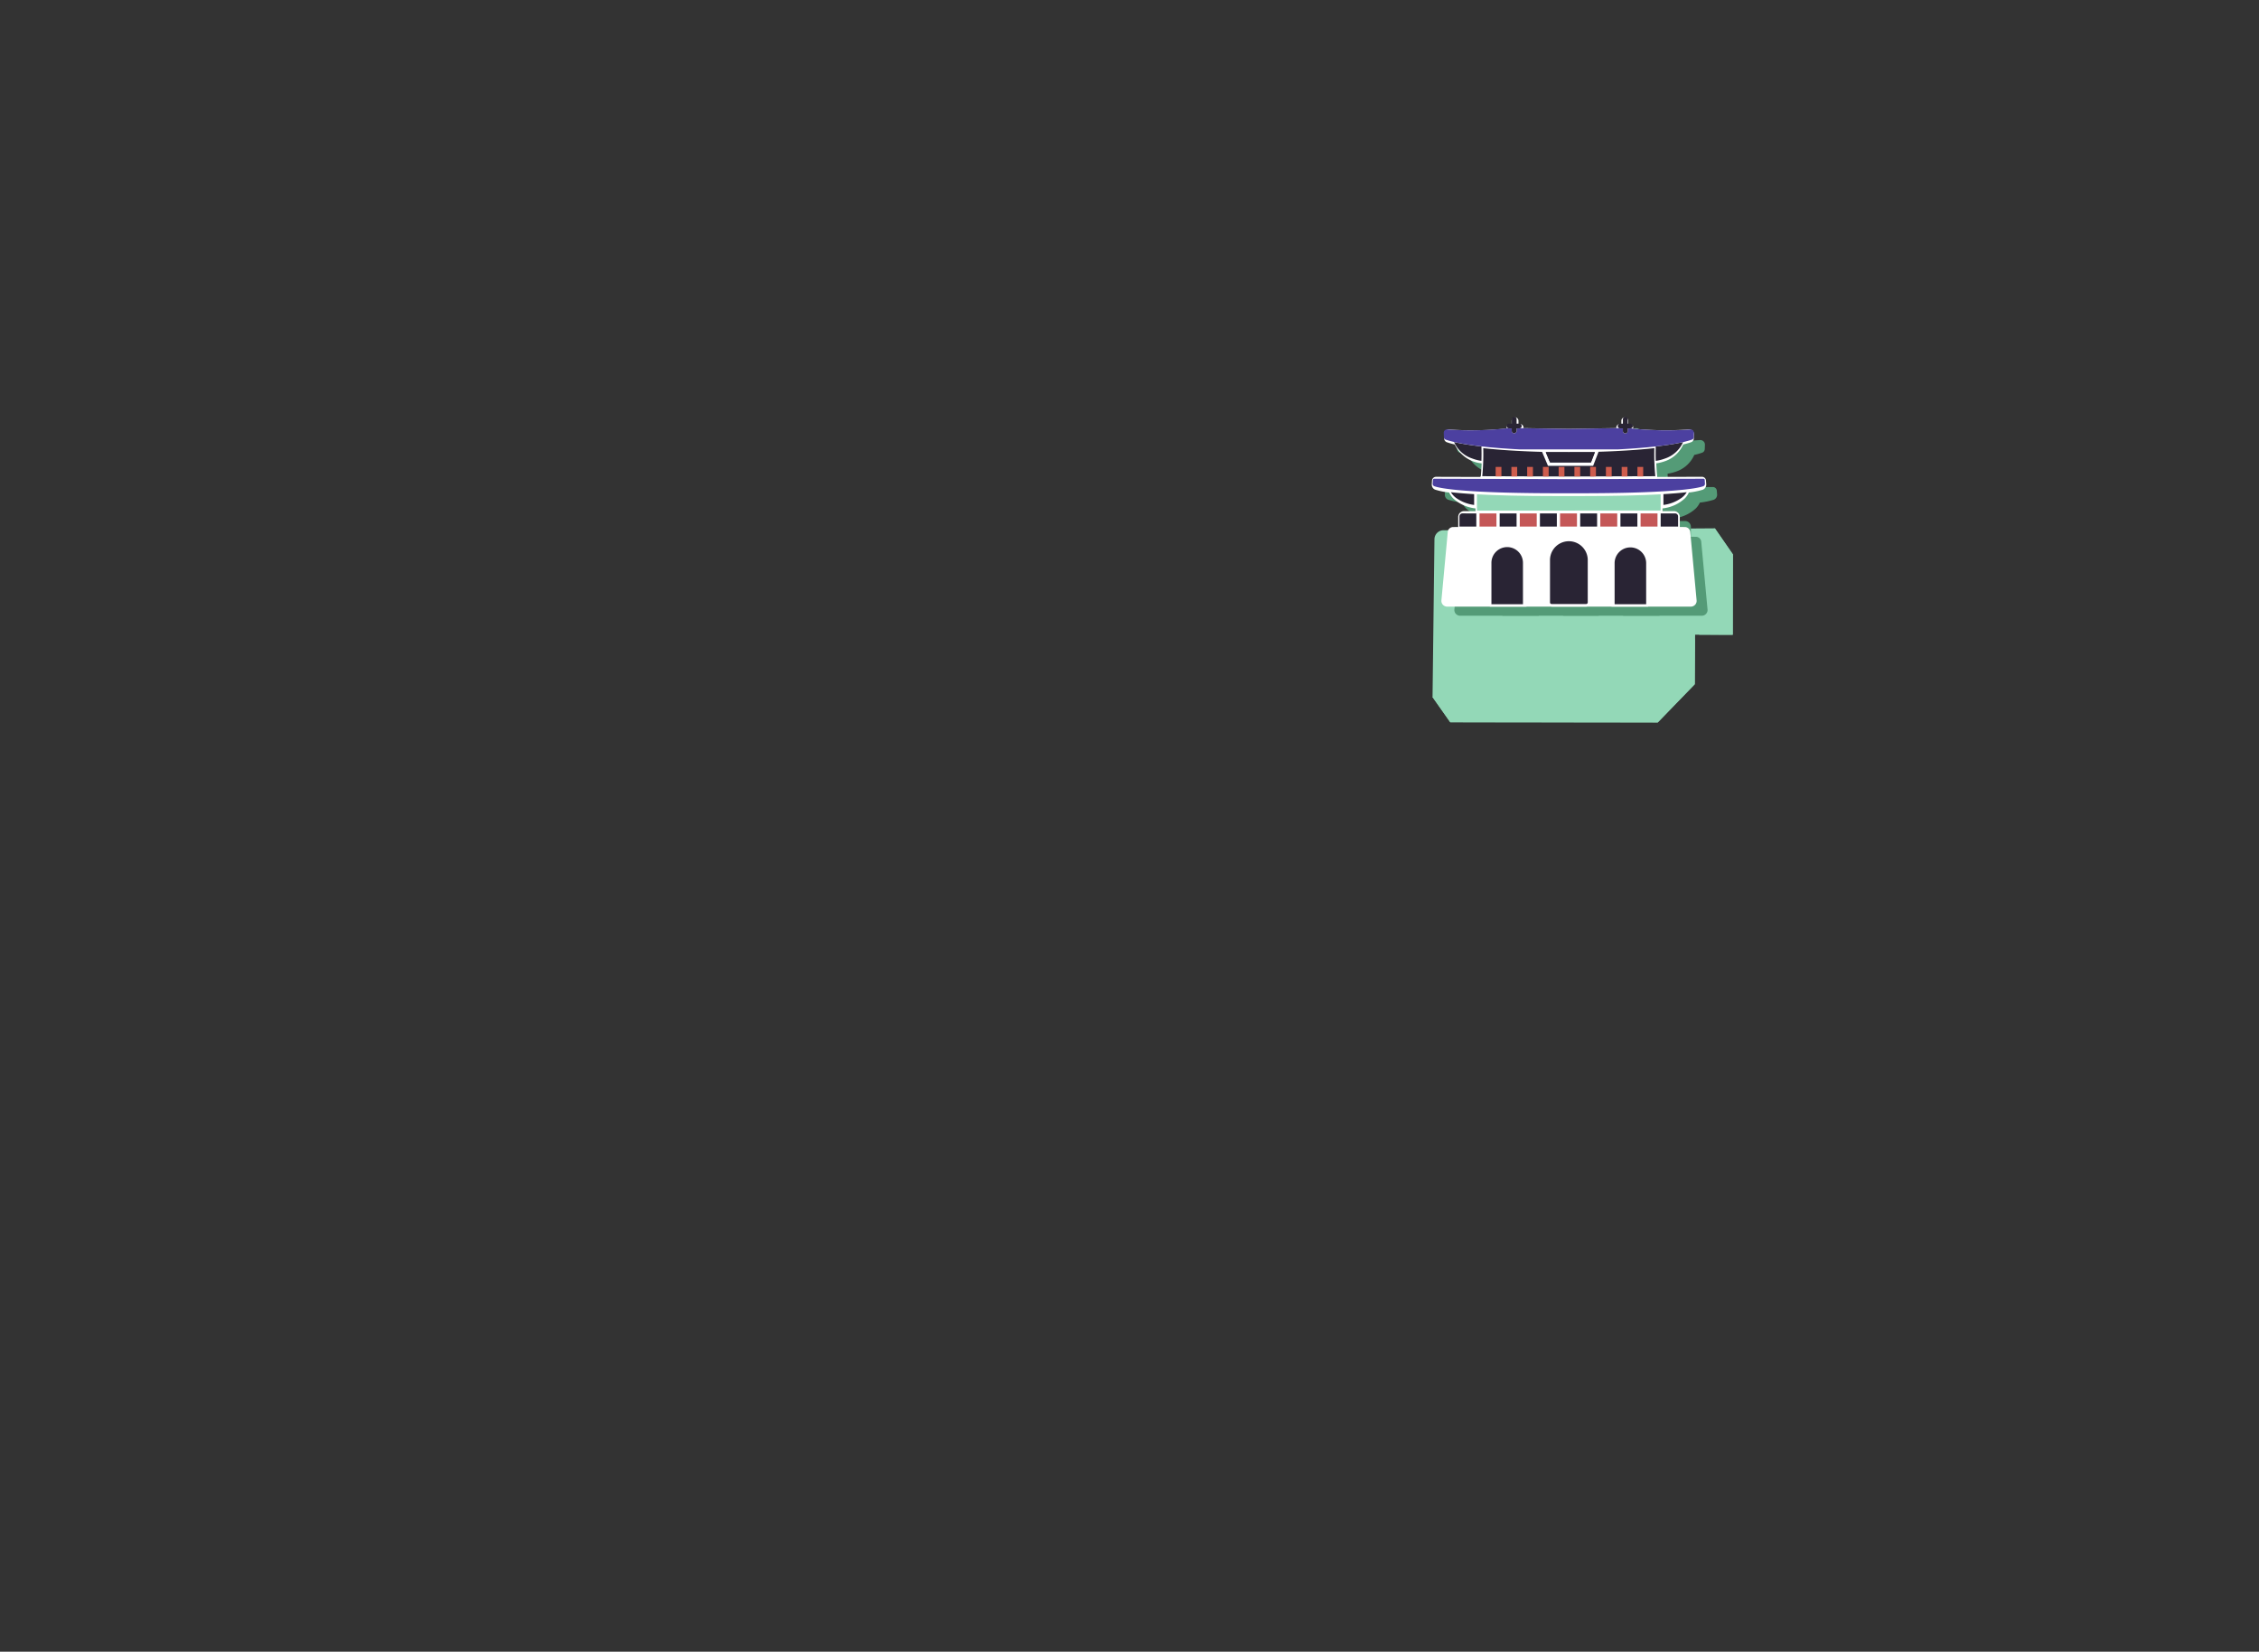 <svg xmlns="http://www.w3.org/2000/svg" xmlns:xlink="http://www.w3.org/1999/xlink" width="383" height="280" viewBox="0 0 383 280">
  <rect x="0" y="0" width="383" height="280" fill="#333333" stroke="none"/>
  <defs>
    <clipPath id="clip-path">
      <rect id="사각형_3736" data-name="사각형 3736" width="383" height="280" rx="10" fill="#fff"/>
    </clipPath>
  </defs>
  <g id="마스크_그룹_2497" data-name="마스크 그룹 2497" clip-path="url(#clip-path)">
    <g id="그룹_2598" data-name="그룹 2598" transform="translate(242.748 70.677)">
      <g id="그룹_2594" data-name="그룹 2594" transform="translate(0.089 18.887)">
        <path id="패스_3529" data-name="패스 3529" d="M503.429,277.729V262.44l3.059,4.417,0,13.626-5.714-.013" transform="translate(-455.546 -262.439)" fill="#93d8b7" style="mix-blend-mode: multiply;isolation: isolate"/>
        <path id="패스_3530" data-name="패스 3530" d="M447.716,303l-.03,7.629-6.27,6.474-35.2-.027-3.028-4.305,35,0" transform="translate(-403.189 -284.203)" fill="#93d8b7" style="mix-blend-mode: multiply;isolation: isolate"/>
        <path id="패스_3531" data-name="패스 3531" d="M441.465,295.341l-35.156-.027-3.029-4.305.325-26.73a1.538,1.538,0,0,1,1.527-1.519l46.031-.323,3.06,4.419-.046,13.626-6.379-.01-.063,8.4Z" transform="translate(-403.238 -262.437)" fill="#93d8b7" style="mix-blend-mode: multiply;isolation: isolate"/>
      </g>
      <g id="그룹_2597" data-name="그룹 2597">
        <path id="패스_3532" data-name="패스 3532" d="M453.939,237.028a.864.864,0,0,1-.063.374.888.888,0,0,1-.532.519,12.345,12.345,0,0,1-2.324.471,3.807,3.807,0,0,1-.653.957,6.493,6.493,0,0,1-3.786,1.712v.461h1.929a.974.974,0,0,1,.981.961v1.7l.856.01a.87.87,0,0,1,.366.08.887.887,0,0,1,.408.358.846.846,0,0,1,.127.377l1.07,11.517a.963.963,0,0,1-.242.726,1,1,0,0,1-.739.325h-7.163v.026H438v-.026h-4.062a.817.817,0,0,1-.22.032h-5.7a.817.817,0,0,1-.22-.032h-4.088v.026H417.54v-.026h-7.16a1,1,0,0,1-.739-.325.942.942,0,0,1-.242-.726l1.07-11.517a.843.843,0,0,1,.124-.377.887.887,0,0,1,.408-.358.871.871,0,0,1,.366-.08l.859-.01v-1.7a.972.972,0,0,1,.981-.961h1.926v-.461a6.5,6.5,0,0,1-3.786-1.712,3.807,3.807,0,0,1-.653-.957,12.291,12.291,0,0,1-2.321-.471.885.885,0,0,1-.535-.519.825.825,0,0,1-.06-.374l.038-.645a.654.654,0,0,1,.213-.448.688.688,0,0,1,.468-.184l7.437.023.067-.139.029,0c0-.013,0-.026,0-.039a.055.055,0,0,1,0-.023c.063-.69.1-1.383.13-2.08a1.336,1.336,0,0,1-.133-.019,5.6,5.6,0,0,1-4.387-3.157,11.67,11.67,0,0,1-1.325-.377.684.684,0,0,1-.458-.619l-.022-.732a.756.756,0,0,1,.233-.571.788.788,0,0,1,.617-.222,53.6,53.6,0,0,0,9.694-.178.662.662,0,0,1-.025-.158.572.572,0,0,1,.577-.567h.273v-.564a.575.575,0,0,1,1.149,0v.564h.277a.571.571,0,0,1,.573.567.672.672,0,0,1-.012.113l7.663.119,7.965-.126a.638.638,0,0,1-.009-.107.572.572,0,0,1,.576-.567h.274v-.564a.575.575,0,0,1,1.149,0v.564h.273a.571.571,0,0,1,.573.567.547.547,0,0,1-.035.19,53.825,53.825,0,0,0,9.4.145.8.8,0,0,1,.621.222.761.761,0,0,1,.233.571l-.026.732a.676.676,0,0,1-.455.619,11.885,11.885,0,0,1-1.325.377,5.185,5.185,0,0,1-3.263,2.879,6.934,6.934,0,0,1-1.261.3q.038,1.045.137,2.08l.019.2,1.1,0,6.409-.019h0a.675.675,0,0,1,.681.632Z" transform="translate(-405.562 -223.872)" fill="#549b77"/>
        <path id="패스_3533" data-name="패스 3533" d="M449.534,233.224a.872.872,0,0,1-.064.377.9.9,0,0,1-.536.523,12.422,12.422,0,0,1-2.343.475,3.835,3.835,0,0,1-.658.965,6.545,6.545,0,0,1-3.816,1.726v.465h1.945a.982.982,0,0,1,.989.969v1.716l.863.01a.87.87,0,0,1,.369.082.892.892,0,0,1,.411.361.855.855,0,0,1,.128.381l1.078,11.611a.967.967,0,0,1-.244.731,1.011,1.011,0,0,1-.745.328H439.69v.026h-6.22v-.026h-4.1a.827.827,0,0,1-.222.032h-5.748a.827.827,0,0,1-.222-.032h-4.121v.026H412.84v-.026h-7.218a1.007,1.007,0,0,1-.745-.328.95.95,0,0,1-.244-.731l1.078-11.611a.851.851,0,0,1,.125-.381.891.891,0,0,1,.411-.361.873.873,0,0,1,.369-.082l.867-.01v-1.716a.98.98,0,0,1,.988-.969h1.942v-.465a6.555,6.555,0,0,1-3.816-1.726,3.824,3.824,0,0,1-.658-.965,12.376,12.376,0,0,1-2.34-.475.891.891,0,0,1-.539-.523.839.839,0,0,1-.061-.377l.038-.65a.656.656,0,0,1,.215-.452.691.691,0,0,1,.472-.185l7.5.023.068-.14.029,0c0-.013,0-.026,0-.039a.055.055,0,0,1,0-.023c.064-.7.106-1.395.132-2.1a1.346,1.346,0,0,1-.135-.019,5.649,5.649,0,0,1-4.423-3.182,11.911,11.911,0,0,1-1.335-.38.691.691,0,0,1-.462-.624l-.022-.738a.763.763,0,0,1,.234-.575.8.8,0,0,1,.623-.224,54.023,54.023,0,0,0,9.772-.179.679.679,0,0,1-.025-.159.577.577,0,0,1,.581-.572h.276v-.569a.579.579,0,0,1,1.159,0V223h.279a.576.576,0,0,1,.578.572.689.689,0,0,1-.013.114l7.725.12,8.03-.127a.6.6,0,0,1-.01-.108.577.577,0,0,1,.581-.572h.276v-.569a.579.579,0,0,1,1.159,0V223h.276a.576.576,0,0,1,.577.572.544.544,0,0,1-.035.192,54.23,54.23,0,0,0,9.471.146.806.806,0,0,1,.626.224.766.766,0,0,1,.234.575l-.026.738a.682.682,0,0,1-.459.624,12.074,12.074,0,0,1-1.335.38,5.227,5.227,0,0,1-3.29,2.9,6.934,6.934,0,0,1-1.271.3q.038,1.053.138,2.1l.019.2,1.114,0,6.461-.019h0a.681.681,0,0,1,.687.637Z" transform="translate(-402.998 -221.783)" fill="#fff"/>
        <g id="그룹_2596" data-name="그룹 2596" transform="translate(0.149)">
          <path id="패스_3534" data-name="패스 3534" d="M489.551,230.885a5.117,5.117,0,0,1-3.1,2.8,6.748,6.748,0,0,1-1.534.384v0q-.039-1.217,0-2.437c.552-.066,1.063-.128,1.53-.194,1.336-.184,2.333-.371,3.068-.539C489.528,230.888,489.541,230.888,489.551,230.885Z" transform="translate(-447.09 -226.621)" fill="#292434"/>
          <path id="패스_3535" data-name="패스 3535" d="M411.171,230.885s0,0,0,.007a5.1,5.1,0,0,0,3.067,2.776,7.42,7.42,0,0,0,1.352.371.322.322,0,0,0,.052.006c.058.01.1.013.13.016a.2.2,0,0,0,.03,0q.039-1.217,0-2.437v0c-.01,0-.02,0-.03,0-.263-.03-.513-.063-.757-.089a.615.615,0,0,0-.082-.013c-.24-.029-.471-.062-.692-.092C412.9,231.24,411.905,231.053,411.171,230.885Z" transform="translate(-407.532 -226.621)" fill="#292434"/>
          <path id="패스_3536" data-name="패스 3536" d="M449.777,226.566l-.023.746a.332.332,0,0,1-.016.1.012.012,0,0,1,0,.01.377.377,0,0,1-.032.085,0,0,0,0,1,0,0,.379.379,0,0,1-.058.082.464.464,0,0,1-.071.065.4.4,0,0,1-.124.066c-.019.006-.036.013-.058.02-.078.026-.172.059-.283.092-.136.043-.3.092-.494.141l-.377.1c-.6.144-1.417.312-2.505.482-.127.02-.26.04-.4.059l-.045.007c-.143.02-.289.043-.442.063l-.286.039-.165.02c-.172.026-.354.046-.539.069s-.354.043-.539.066l-.367.039-.169.02c-.084.006-.169.016-.254.026-.172.017-.348.033-.526.053s-.384.036-.585.052c-.995.089-2.1.174-3.331.247-.133.006-.27.016-.406.023-.273.017-.556.033-.842.046H420.3c-1.232-.063-2.35-.135-3.367-.214-.423-.033-.825-.066-1.212-.1-.208-.019-.416-.039-.614-.056l-.494-.05c-.045-.007-.088-.01-.13-.013-.188-.023-.374-.043-.555-.063l-.1-.01c-.075-.01-.149-.016-.221-.026l-.162-.016c-.124-.016-.244-.03-.364-.046-.15-.02-.3-.039-.432-.056l-.527-.072c-.864-.121-1.582-.246-2.174-.361-.071-.017-.143-.03-.211-.043-.689-.141-1.2-.273-1.556-.378-.052-.016-.1-.029-.146-.046a.1.1,0,0,1-.029-.01c-.045-.013-.084-.026-.123-.036-.072-.026-.133-.046-.189-.066a.454.454,0,0,1-.305-.411l-.026-.746a.558.558,0,0,1,.614-.558c1.836.138,3.564.165,5.072.132.185,0,.368-.006.546-.013h.029c.26-.01.51-.016.754-.029.37-.017.725-.036,1.053-.056.117-.006.234-.013.344-.023.215-.016.419-.029.611-.046.247-.019.475-.039.685-.062a.151.151,0,0,0,.036,0c.156-.013.3-.03.432-.043a.529.529,0,0,0,.071-.007.359.359,0,0,0,.058-.006l.237-.026c.049-.006.095-.01.137-.016a1.028,1.028,0,0,0,.11-.013,1.189,1.189,0,0,0,.12-.017h0a.345.345,0,0,0,.081.03.411.411,0,0,0,.091.01h.458v.44a.41.41,0,0,0,.819,0v-.44h.458a.335.335,0,0,0,.1-.013.577.577,0,0,0,.082-.026s0,0,.007,0l8.2.125,8.517-.131a.333.333,0,0,0,.094.036.343.343,0,0,0,.1.013h.458v.44a.408.408,0,0,0,.816,0v-.44h.458a.417.417,0,0,0,.091-.01h0c.081.01.169.019.263.033.14.013.3.033.471.049.192.02.406.039.637.059l.224.019h.007c.153.013.312.026.481.036.338.026.7.049,1.1.069.146.006.3.016.448.023.305.013.624.023.955.032.082,0,.166.007.25.007l.514.01c.088,0,.176,0,.263,0,1.355.013,2.866-.023,4.455-.141A.555.555,0,0,1,449.777,226.566Z" transform="translate(-405.483 -223.876)" fill="#4c40a0"/>
          <path id="패스_3537" data-name="패스 3537" d="M450.808,237.866l-14.668.046-14.674-.046a38.049,38.049,0,0,0,.169-4.757c2.434.27,5.683.506,9.975.631l1,2.365h7.655l.917-2.382c4.042-.128,7.126-.358,9.462-.615A38.715,38.715,0,0,0,450.808,237.866Z" transform="translate(-413.056 -227.814)" fill="#292434"/>
          <path id="패스_3538" data-name="패스 3538" d="M449.485,245.143a.438.438,0,0,1-.289.427c-1.069.374-5.42,1.242-22.791,1.183h0c-17.368.056-21.726-.808-22.791-1.183a.434.434,0,0,1-.289-.427l.039-.657a.213.213,0,0,1,.221-.19l22.824.072,22.821-.072a.213.213,0,0,1,.221.19Z" transform="translate(-403.32 -233.817)" fill="#4c40a0"/>
          <path id="패스_3539" data-name="패스 3539" d="M413.927,249.551v1.83a6.655,6.655,0,0,1-3.152-1.258,3.516,3.516,0,0,1-.793-.9C410.983,249.337,412.27,249.452,413.927,249.551Z" transform="translate(-406.894 -236.46)" fill="#292434"/>
          <path id="패스_3540" data-name="패스 3540" d="M415.983,256.983v2.231h-2.86v-1.735a.511.511,0,0,1,.523-.5Z" transform="translate(-408.58 -240.624)" fill="#292434"/>
          <rect id="사각형_3705" data-name="사각형 3705" width="2.869" height="2.23" transform="translate(7.949 16.359)" fill="#c45757"/>
          <rect id="사각형_3706" data-name="사각형 3706" width="2.869" height="2.23" transform="translate(11.361 16.359)" fill="#292434"/>
          <rect id="사각형_3707" data-name="사각형 3707" width="2.872" height="2.23" transform="translate(14.773 16.359)" fill="#c45757"/>
          <rect id="사각형_3708" data-name="사각형 3708" width="2.869" height="2.23" transform="translate(18.188 16.359)" fill="#292434"/>
          <rect id="사각형_3709" data-name="사각형 3709" width="2.869" height="2.23" transform="translate(21.6 16.359)" fill="#c45757"/>
          <rect id="사각형_3710" data-name="사각형 3710" width="2.869" height="2.23" transform="translate(25.015 16.359)" fill="#292434"/>
          <rect id="사각형_3711" data-name="사각형 3711" width="2.869" height="2.23" transform="translate(28.427 16.359)" fill="#c45757"/>
          <rect id="사각형_3712" data-name="사각형 3712" width="2.872" height="2.23" transform="translate(31.839 16.359)" fill="#292434"/>
          <rect id="사각형_3713" data-name="사각형 3713" width="2.869" height="2.23" transform="translate(35.254 16.359)" fill="#c45757"/>
          <path id="패스_3541" data-name="패스 3541" d="M489.7,257.479v1.735h-2.957v-2.231h2.434A.511.511,0,0,1,489.7,257.479Z" transform="translate(-448.083 -240.624)" fill="#292434"/>
          <path id="패스_3542" data-name="패스 3542" d="M491.7,249.222a3.518,3.518,0,0,1-.8.9,6.643,6.643,0,0,1-3.152,1.258v-1.83C489.408,249.452,490.7,249.337,491.7,249.222Z" transform="translate(-448.621 -236.46)" fill="#292434"/>
          <path id="패스_3543" data-name="패스 3543" d="M450.67,249.994v2.756H419.524v-2.756c3.184.177,7.646.3,13.9.3.543,0,1.1,0,1.667,0s1.128,0,1.667,0C443.021,250.293,447.485,250.171,450.67,249.994Z" transform="translate(-412.014 -236.874)" fill="#93d8b7"/>
          <path id="패스_3544" data-name="패스 3544" d="M449.744,274.972a.472.472,0,0,1-.127.368.541.541,0,0,1-.4.177h-7.311v-6.964a3.149,3.149,0,1,0-6.3,0v6.964h-3.6a.8.8,0,0,0,.062-.3v-7.181a3.747,3.747,0,0,0-7.49,0v7.181a.788.788,0,0,0,.062.3h-3.623v-6.964a3.151,3.151,0,1,0-6.3,0v6.964h-7.308a.541.541,0,0,1-.4-.177.481.481,0,0,1-.124-.368l1.092-11.734a.442.442,0,0,1,.448-.394l1.108-.013h37.557l1.111.013a.444.444,0,0,1,.448.394Z" transform="translate(-405.233 -243.762)" fill="#fff"/>
          <path id="패스_3545" data-name="패스 3545" d="M475.234,272.052v6.964h-5.348v-6.964a2.674,2.674,0,1,1,5.348,0Z" transform="translate(-439.035 -247.26)" fill="#292434"/>
          <path id="패스_3546" data-name="패스 3546" d="M452.649,270.491v7.181a.278.278,0,0,1-.289.266h-5.82a.276.276,0,0,1-.289-.266v-7.181a3.2,3.2,0,0,1,6.4,0Z" transform="translate(-426.354 -246.218)" fill="#292434"/>
          <path id="패스_3547" data-name="패스 3547" d="M430.17,272.052v6.964h-5.345v-6.964a2.673,2.673,0,1,1,5.345,0Z" transform="translate(-414.858 -247.26)" fill="#292434"/>
          <path id="패스_3548" data-name="패스 3548" d="M432.943,223.232a.4.4,0,0,1-.221.351s0,0-.007,0a.581.581,0,0,1-.082.026.334.334,0,0,1-.1.013h-.458v.44a.41.41,0,0,1-.819,0v-.44H430.8a.411.411,0,0,1-.091-.01.347.347,0,0,1-.081-.03h0a.393.393,0,0,1-.234-.355.4.4,0,0,1,.409-.4h.458v-.755a.41.41,0,0,1,.819,0v.755h.458A.4.4,0,0,1,432.943,223.232Z" transform="translate(-417.845 -221.685)" fill="#292434"/>
          <path id="패스_3549" data-name="패스 3549" d="M473.587,223.232a.4.4,0,0,1-.315.384h0a.418.418,0,0,1-.091.01h-.458v.44a.408.408,0,0,1-.816,0v-.44h-.458a.342.342,0,0,1-.1-.013.333.333,0,0,1-.094-.036.386.386,0,0,1-.215-.345.4.4,0,0,1,.409-.4h.458v-.755a.408.408,0,0,1,.816,0v.755h.458A.4.4,0,0,1,473.587,223.232Z" transform="translate(-439.652 -221.685)" fill="#292434"/>
          <path id="패스_3550" data-name="패스 3550" d="M453.03,234.578l-.669,1.738h-6.928l-.731-1.738h3.457c.149,0,.292.006.445.006h0c.153,0,.3,0,.445-.006Z" transform="translate(-425.523 -228.603)" fill="#292434"/>
          <path id="패스_3551" data-name="패스 3551" d="M452.361,236.316h-6.928l-.731-1.738h3.457c.149,0,.292.006.445.006h0c.153,0,.3,0,.445-.006h3.977Z" transform="translate(-425.523 -228.603)" fill="#292434"/>
          <g id="그룹_2595" data-name="그룹 2595" transform="translate(11.171 8.477)">
            <line id="선_430" data-name="선 430" y2="1.62" fill="#93d8b7" stroke="#ce5c4d" stroke-miterlimit="10" stroke-width="0.979"/>
            <line id="선_431" data-name="선 431" y2="1.62" transform="translate(2.671)" fill="#93d8b7" stroke="#ce5c4d" stroke-miterlimit="10" stroke-width="0.979"/>
            <line id="선_432" data-name="선 432" y2="1.62" transform="translate(5.342)" fill="#93d8b7" stroke="#ce5c4d" stroke-miterlimit="10" stroke-width="0.979"/>
            <line id="선_433" data-name="선 433" y2="1.62" transform="translate(8.012)" fill="#93d8b7" stroke="#ce5c4d" stroke-miterlimit="10" stroke-width="0.979"/>
            <line id="선_434" data-name="선 434" y2="1.62" transform="translate(10.683)" fill="#93d8b7" stroke="#ce5c4d" stroke-miterlimit="10" stroke-width="0.979"/>
            <line id="선_435" data-name="선 435" y2="1.62" transform="translate(13.354)" fill="#93d8b7" stroke="#ce5c4d" stroke-miterlimit="10" stroke-width="0.979"/>
            <line id="선_436" data-name="선 436" y2="1.62" transform="translate(16.025)" fill="#93d8b7" stroke="#ce5c4d" stroke-miterlimit="10" stroke-width="0.979"/>
            <line id="선_437" data-name="선 437" y2="1.62" transform="translate(18.695)" fill="#93d8b7" stroke="#ce5c4d" stroke-miterlimit="10" stroke-width="0.979"/>
            <line id="선_438" data-name="선 438" y2="1.62" transform="translate(21.366)" fill="#93d8b7" stroke="#ce5c4d" stroke-miterlimit="10" stroke-width="0.979"/>
            <line id="선_439" data-name="선 439" y2="1.62" transform="translate(24.037)" fill="#93d8b7" stroke="#ce5c4d" stroke-miterlimit="10" stroke-width="0.979"/>
          </g>
        </g>
      </g>
    </g>
  </g>
</svg>
